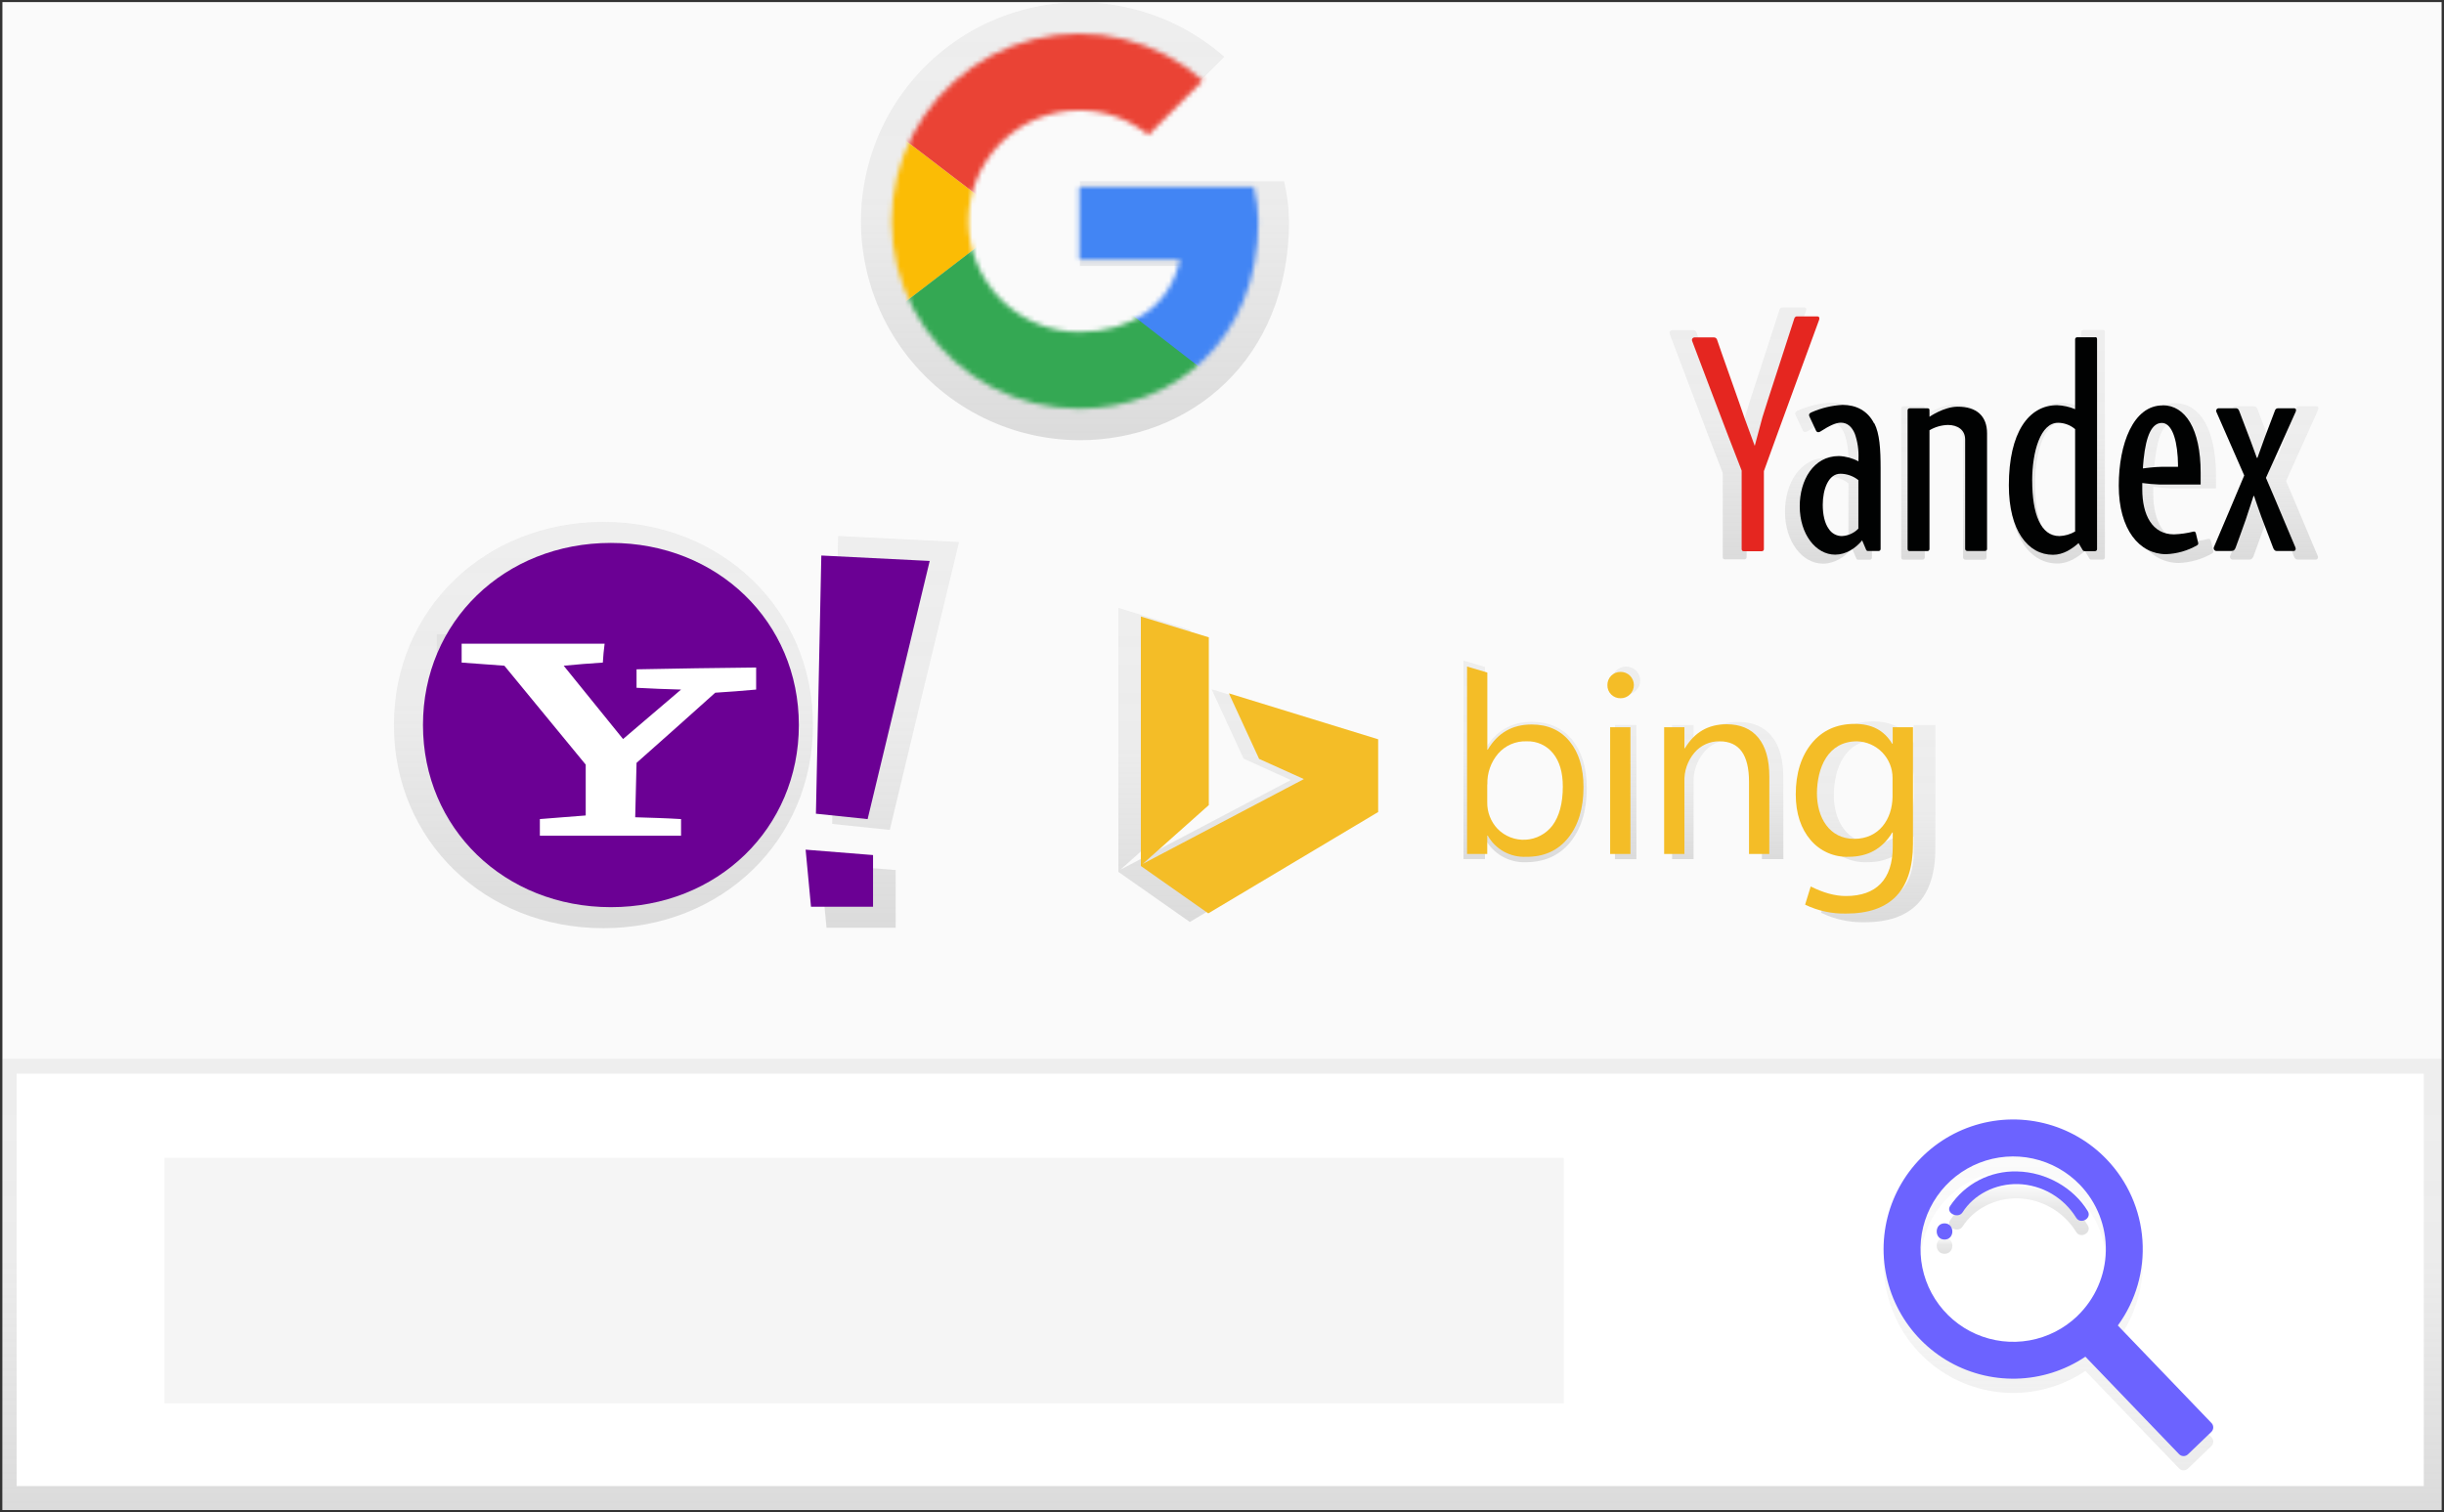 <svg width="509" height="315" viewBox="0 0 509 315" fill="none" xmlns="http://www.w3.org/2000/svg">
<rect x="0" y="0" width="509" height="315" fill="#333333" stroke="none"/>
<g clip-path="url(#clip0_22_325)">
<rect width="508" height="314.126" transform="translate(0.5 0.437)" fill="#FAFAFA"/>
<path d="M508.5 220.583H0.5V314.563H508.5V220.583Z" fill="url(#paint0_linear_22_325)"/>
<path d="M504.789 223.661H3.466V309.567H504.789V223.661Z" fill="white"/>
<path d="M325.683 241.194H34.258V292.32H325.683V241.194Z" fill="#F5F5F5"/>
<path d="M438.73 244.459C435.171 240.752 430.627 238.14 425.635 236.928C420.642 235.716 415.407 235.954 410.546 237.616C405.684 239.278 401.397 242.293 398.19 246.308C394.982 250.323 392.986 255.171 392.438 260.281C391.889 265.392 392.809 270.553 395.091 275.158C397.373 279.763 400.922 283.621 405.32 286.278C409.718 288.935 414.782 290.281 419.918 290.157C425.054 290.034 430.048 288.447 434.314 285.581L453.82 305.884C453.94 306.008 454.083 306.108 454.241 306.178C454.399 306.247 454.57 306.284 454.742 306.288C454.915 306.291 455.087 306.26 455.247 306.197C455.408 306.133 455.555 306.039 455.679 305.919L460.538 301.255C460.663 301.136 460.763 300.993 460.832 300.835C460.901 300.676 460.939 300.506 460.942 300.333C460.945 300.16 460.914 299.988 460.851 299.828C460.788 299.667 460.693 299.52 460.573 299.396L441.067 279.094C444.809 273.967 446.627 267.685 446.2 261.351C445.772 255.017 443.128 249.036 438.73 244.459ZM432.653 277.1C429.901 279.747 426.426 281.518 422.668 282.189C418.91 282.86 415.038 282.401 411.54 280.87C408.043 279.34 405.078 276.806 403.02 273.589C400.962 270.372 399.903 266.617 399.978 262.799C400.053 258.981 401.258 255.27 403.441 252.137C405.623 249.003 408.686 246.588 412.24 245.196C415.795 243.804 419.683 243.497 423.412 244.315C427.141 245.133 430.543 247.039 433.189 249.792C436.735 253.484 438.67 258.433 438.57 263.551C438.469 268.67 436.341 273.539 432.653 277.089V277.1Z" fill="url(#paint1_linear_22_325)"/>
<path d="M404.979 257.801C402.805 257.801 402.805 261.176 404.979 261.176C407.152 261.176 407.146 257.801 404.979 257.801Z" fill="url(#paint2_linear_22_325)"/>
<path d="M420.109 246.988C417.357 246.906 414.629 247.526 412.182 248.791C409.736 250.056 407.652 251.923 406.126 254.216C405.206 255.662 407.822 256.938 408.742 255.499C411.073 251.832 415.53 249.506 420.337 249.629C422.766 249.713 425.137 250.395 427.24 251.615C429.343 252.835 431.112 254.556 432.391 256.623C433.312 258.145 435.73 256.763 434.809 255.254C431.867 250.416 426.145 247.128 420.109 246.988Z" fill="url(#paint3_linear_22_325)"/>
<path d="M438.73 241.492C435.171 237.785 430.627 235.173 425.635 233.961C420.642 232.749 415.407 232.988 410.546 234.649C405.684 236.311 401.397 239.327 398.19 243.342C394.982 247.356 392.986 252.204 392.438 257.315C391.889 262.425 392.809 267.586 395.091 272.191C397.373 276.796 400.922 280.654 405.32 283.311C409.718 285.968 414.782 287.314 419.918 287.191C425.054 287.067 430.048 285.48 434.314 282.615L453.82 302.917C453.94 303.041 454.083 303.141 454.241 303.211C454.399 303.28 454.57 303.318 454.742 303.321C454.915 303.324 455.087 303.293 455.247 303.23C455.408 303.166 455.555 303.072 455.679 302.952L460.538 298.289C460.663 298.169 460.763 298.026 460.832 297.868C460.901 297.709 460.939 297.539 460.942 297.366C460.945 297.193 460.914 297.022 460.851 296.861C460.788 296.7 460.693 296.553 460.573 296.429L441.072 276.115C444.811 270.989 446.626 264.709 446.198 258.377C445.769 252.046 443.126 246.067 438.73 241.492ZM432.653 274.134C429.901 276.78 426.426 278.551 422.668 279.222C418.91 279.893 415.038 279.434 411.54 277.903C408.043 276.373 405.078 273.839 403.02 270.622C400.962 267.405 399.903 263.651 399.978 259.832C400.053 256.014 401.258 252.303 403.441 249.17C405.623 246.037 408.686 243.621 412.24 242.229C415.795 240.837 419.683 240.53 423.412 241.348C427.141 242.167 430.543 244.072 433.189 246.825C436.735 250.517 438.67 255.466 438.57 260.585C438.469 265.703 436.341 270.572 432.653 274.122V274.134Z" fill="#6C63FF"/>
<path d="M404.979 254.84C402.805 254.84 402.805 258.215 404.979 258.215C407.152 258.215 407.146 254.84 404.979 254.84Z" fill="#6C63FF"/>
<path d="M420.109 244.021C417.357 243.939 414.629 244.56 412.182 245.824C409.736 247.089 407.652 248.956 406.126 251.249C405.206 252.695 407.822 253.971 408.742 252.532C411.073 248.865 415.53 246.539 420.337 246.662C422.766 246.746 425.137 247.428 427.24 248.648C429.343 249.868 431.112 251.589 432.391 253.657C433.312 255.178 435.73 253.796 434.809 252.287C431.867 247.449 426.145 244.155 420.109 244.021Z" fill="#6C63FF"/>
<path d="M267.42 37.766H224.917V55.392H249.387C247.109 66.589 237.572 73.019 224.917 73.019C217.838 72.915 211.085 70.028 206.115 64.983C201.146 59.938 198.361 53.14 198.361 46.057C198.361 38.974 201.146 32.176 206.115 27.131C211.085 22.086 217.838 19.2 224.917 19.096C231.043 19.088 236.98 21.215 241.708 25.111L254.975 11.838C249.437 6.971 242.801 3.519 235.636 1.781C228.472 0.042 220.993 0.068 213.841 1.856C206.688 3.644 200.076 7.142 194.572 12.048C189.068 16.954 184.835 23.123 182.237 30.025C179.639 36.928 178.753 44.357 179.655 51.677C180.558 58.997 183.222 65.989 187.418 72.053C191.615 78.117 197.219 83.072 203.751 86.493C210.282 89.914 217.545 91.699 224.917 91.695C247.721 91.695 268.451 75.1 268.451 46.066C268.415 43.27 268.069 40.486 267.42 37.766Z" fill="url(#paint4_linear_22_325)"/>
<mask id="mask0_22_325" style="mask-type:luminance" maskUnits="userSpaceOnUse" x="185" y="7" width="78" height="79">
<path d="M261.157 38.96H224.783V54.057H245.729C243.777 63.646 235.608 69.154 224.783 69.154C218.663 69.154 212.794 66.722 208.467 62.393C204.139 58.063 201.708 52.191 201.708 46.069C201.708 39.946 204.139 34.074 208.467 29.745C212.794 25.416 218.663 22.983 224.783 22.983C230.028 22.976 235.112 24.796 239.162 28.13L250.524 16.764C245.782 12.588 240.099 9.626 233.961 8.132C227.823 6.637 221.415 6.655 215.286 8.184C209.157 9.713 203.49 12.707 198.772 16.91C194.054 21.112 190.426 26.397 188.2 32.311C185.973 38.225 185.214 44.592 185.988 50.864C186.762 57.136 189.046 63.126 192.644 68.321C196.242 73.515 201.046 77.758 206.644 80.686C212.242 83.615 218.466 85.14 224.783 85.131C244.307 85.131 262.071 70.926 262.071 46.078C262.031 43.679 261.724 41.292 261.157 38.96Z" fill="white"/>
</mask>
<g mask="url(#mask0_22_325)">
<path d="M180.393 69.148V22.978L210.567 46.06L180.393 69.148Z" fill="#FBBC05"/>
<path d="M180.393 22.978L210.567 46.06L222.994 35.23L265.567 28.305V3.445H180.393V22.978Z" fill="#EA4335"/>
<path d="M180.393 69.148L233.645 28.305L247.669 30.054L265.567 3.445V88.681H180.393V69.148Z" fill="#34A853"/>
<path d="M265.567 88.681L210.544 46.06L203.441 40.732L265.567 22.978V88.681Z" fill="#4285F4"/>
</g>
<path d="M125.66 108.727C150.405 108.727 169.311 127.047 169.311 151.033C169.311 175.019 150.405 193.351 125.66 193.351C100.916 193.351 82.039 175.025 82.039 151.033C82.039 127.041 100.916 108.727 125.66 108.727Z" fill="url(#paint5_linear_22_325)"/>
<path d="M123.784 136.513C123.883 135.044 123.994 133.599 124.198 132.124H90.988V136.513C94.327 136.723 97.566 137.038 100.893 137.242C107.156 144.866 113.419 152.496 119.787 160.219V172.069C116.239 172.384 112.685 172.594 109.137 172.909V176.732H141.927V172.885C138.379 172.67 134.825 172.571 131.277 172.466C131.382 168.292 131.487 164.008 131.592 159.829C137.75 154.396 143.827 148.964 149.869 143.508C152.997 143.298 156.132 143.094 159.365 142.779V137.679C150.073 137.784 140.884 137.889 131.592 138.093V142.383C135.035 142.593 138.484 142.692 141.927 142.797C137.441 146.661 132.943 150.421 128.457 154.291C123.86 148.649 119.269 142.907 114.672 137.259C117.725 136.939 120.749 136.735 123.784 136.513Z" fill="url(#paint6_linear_22_325)"/>
<path d="M199.73 112.918L174.56 111.659C174.141 131.617 173.721 151.674 173.308 171.632C177.275 172.046 181.348 172.466 185.31 172.885C190.099 152.826 194.906 132.837 199.73 112.918ZM172.131 193.252H186.539V181.244L170.878 179.991C171.292 184.479 171.717 188.868 172.131 193.252Z" fill="url(#paint7_linear_22_325)"/>
<path d="M127.233 113.098C149.426 113.098 166.374 129.524 166.374 151.039C166.374 172.553 149.42 188.973 127.233 188.973C105.047 188.973 88.092 172.542 88.092 151.027C88.092 129.513 105.041 113.098 127.233 113.098Z" fill="#6B0094"/>
<path d="M125.55 138.023C125.637 136.705 125.736 135.394 125.923 134.088H96.144V138.023C99.133 138.209 102.041 138.489 105.041 138.676C110.658 145.513 116.274 152.356 121.984 159.281V169.872C118.803 170.152 115.616 170.338 112.435 170.624V174.086H141.84V170.624C138.659 170.431 135.472 170.344 132.291 170.245C132.39 166.503 132.477 162.667 132.57 158.914C138.088 154.041 143.53 149.173 148.96 144.3C151.762 144.114 154.576 143.927 157.478 143.648V139.054C149.146 139.154 140.902 139.241 132.57 139.427V143.275C135.658 143.461 138.752 143.549 141.84 143.648C137.814 147.116 133.782 150.485 129.762 153.953C125.643 148.894 121.518 143.741 117.399 138.681C120.114 138.396 122.823 138.209 125.55 138.023Z" fill="white"/>
<path d="M193.624 116.852L171.053 115.721C170.674 133.616 170.301 151.604 169.928 169.505C173.483 169.878 177.136 170.251 180.695 170.63C185.003 152.642 189.313 134.716 193.624 116.852ZM168.903 188.892H181.826V178.12L167.784 176.995C168.151 181.023 168.53 184.957 168.903 188.892Z" fill="#6B0094"/>
<path d="M247.797 192.057L232.917 181.623V126.639L247.89 131.226V168.199L233.348 181.162L268.836 162.487L259.001 158.033L252.341 143.589L285.231 153.673V169.755L247.797 192.057Z" fill="url(#paint8_linear_22_325)"/>
<path d="M309.392 174.92H309.264V178.953H304.795V137.609L309.264 138.944V155.941H309.375C311.573 152.234 314.789 150.378 319.023 150.374C322.604 150.374 325.407 151.623 327.431 154.122C329.454 156.621 330.468 159.971 330.472 164.171C330.472 168.834 329.336 172.575 327.064 175.392C324.791 178.209 321.684 179.614 317.741 179.606C316.054 179.669 314.381 179.264 312.908 178.438C311.435 177.611 310.219 176.394 309.392 174.92ZM309.264 163.658V167.558C309.215 169.736 310.022 171.846 311.513 173.433C312.315 174.253 313.282 174.892 314.351 175.307C315.42 175.721 316.565 175.901 317.71 175.836C318.854 175.77 319.971 175.46 320.986 174.926C322 174.392 322.889 173.646 323.591 172.74C325.145 170.668 325.922 167.787 325.922 164.095C325.922 160.987 325.203 158.55 323.766 156.786C323.068 155.921 322.178 155.231 321.166 154.772C320.155 154.312 319.05 154.096 317.94 154.14C316.758 154.096 315.582 154.317 314.497 154.787C313.413 155.257 312.447 155.964 311.67 156.856C310.047 158.743 309.188 161.17 309.264 163.658Z" fill="url(#paint9_linear_22_325)"/>
<path d="M338.629 144.673C338.251 144.681 337.875 144.613 337.524 144.472C337.172 144.332 336.853 144.123 336.584 143.857C336.306 143.59 336.087 143.267 335.942 142.909C335.796 142.552 335.727 142.168 335.739 141.782C335.732 141.398 335.802 141.015 335.946 140.659C336.09 140.302 336.304 139.978 336.576 139.706C336.848 139.434 337.172 139.219 337.529 139.075C337.885 138.931 338.268 138.861 338.652 138.868C339.038 138.862 339.42 138.932 339.778 139.075C340.137 139.219 340.463 139.431 340.738 139.701C341.01 139.972 341.226 140.294 341.373 140.649C341.521 141.003 341.597 141.384 341.597 141.768C341.597 142.152 341.521 142.532 341.373 142.887C341.226 143.241 341.01 143.563 340.738 143.834C340.462 144.111 340.133 144.328 339.77 144.472C339.407 144.616 339.019 144.685 338.629 144.673ZM340.808 178.977H336.339V151.027H340.808V178.977Z" fill="url(#paint10_linear_22_325)"/>
<path d="M371.413 178.959H366.945V163.029C366.945 157.103 364.781 154.14 360.454 154.14C359.4 154.118 358.354 154.333 357.394 154.77C356.433 155.207 355.584 155.854 354.907 156.664C353.407 158.439 352.624 160.711 352.711 163.035V178.965H348.242V151.027H352.711V155.69H352.822C354.931 152.162 357.984 150.397 361.98 150.397C365.033 150.397 367.364 151.385 368.972 153.359C370.58 155.333 371.388 158.183 371.396 161.91L371.413 178.959Z" fill="url(#paint11_linear_22_325)"/>
<path d="M403.067 176.733C403.067 186.987 398.16 192.115 388.344 192.115C385.205 192.187 382.093 191.51 379.267 190.139L380.491 186.135C383.223 187.487 385.734 188.239 388.251 188.239C394.893 188.239 398.57 184.631 398.57 177.321V174.267H398.459C396.334 177.83 393.136 179.612 388.863 179.612C387.275 179.667 385.695 179.361 384.242 178.715C382.79 178.07 381.503 177.103 380.479 175.887C378.364 173.404 377.21 170.029 377.21 165.844C377.21 161.099 378.44 157.369 380.706 154.571C382.973 151.773 386.171 150.293 390.133 150.293C393.897 150.293 396.618 151.657 398.436 154.676H398.546V151.027H403.067V176.733ZM398.599 166.34V162.219C398.604 160.113 397.785 158.089 396.317 156.58C394.849 155.071 392.849 154.197 390.745 154.145C384.272 154.145 381.959 160.039 381.912 165.599C381.912 170.909 384.61 175.648 390.116 175.648C395.622 175.648 398.517 171.282 398.57 166.328L398.599 166.34Z" fill="url(#paint12_linear_22_325)"/>
<path d="M251.642 190.267L237.601 180.399V128.428L251.753 132.765V167.709L238.009 179.95L271.551 162.294L262.229 158.086L255.936 144.435L287.025 154V169.155L251.642 190.267Z" fill="#F4BD27"/>
<path d="M309.847 174.069H309.742V177.898H305.535V138.845L309.759 140.104V156.168H309.847C311.925 152.671 314.966 150.922 318.971 150.922C322.354 150.922 325.003 152.103 326.918 154.466C328.833 156.829 329.79 159.996 329.79 163.967C329.79 168.385 328.716 171.922 326.568 174.576C324.42 177.23 321.488 178.532 317.771 178.481C316.172 178.548 314.585 178.171 313.187 177.392C311.789 176.614 310.633 175.463 309.847 174.069ZM309.742 163.419V167.103C309.701 169.163 310.471 171.156 311.886 172.652C312.643 173.428 313.557 174.033 314.568 174.425C315.578 174.817 316.661 174.987 317.743 174.925C318.825 174.862 319.881 174.568 320.839 174.063C321.798 173.557 322.637 172.851 323.3 171.994C324.752 170.051 325.479 167.33 325.479 163.833C325.479 160.895 324.801 158.593 323.445 156.926C322.785 156.108 321.943 155.456 320.986 155.021C320.029 154.587 318.984 154.383 317.934 154.425C316.817 154.383 315.706 154.592 314.681 155.036C313.655 155.48 312.742 156.147 312.008 156.99C310.49 158.774 309.69 161.06 309.765 163.402L309.742 163.419Z" fill="#F4BD27"/>
<path d="M337.498 145.455C337.141 145.461 336.785 145.396 336.453 145.263C336.12 145.13 335.818 144.931 335.564 144.679C335.302 144.427 335.095 144.122 334.958 143.785C334.82 143.447 334.755 143.085 334.766 142.721C334.759 142.359 334.825 141.999 334.959 141.663C335.094 141.327 335.294 141.021 335.549 140.764C335.804 140.507 336.108 140.303 336.443 140.166C336.777 140.029 337.137 139.96 337.498 139.964C337.863 139.957 338.224 140.023 338.563 140.158C338.901 140.293 339.209 140.495 339.468 140.751C339.725 141.006 339.93 141.311 340.069 141.646C340.209 141.981 340.28 142.34 340.28 142.703C340.28 143.066 340.209 143.426 340.069 143.761C339.93 144.096 339.725 144.4 339.468 144.656C339.21 144.915 338.903 145.12 338.565 145.257C338.226 145.394 337.864 145.461 337.498 145.455ZM339.561 177.898H335.337V151.487H339.561V177.898Z" fill="#F4BD27"/>
<path d="M368.483 177.898H364.259V162.831C364.259 157.227 362.214 154.425 358.123 154.425C357.127 154.404 356.138 154.608 355.23 155.02C354.323 155.433 353.519 156.044 352.88 156.809C351.464 158.489 350.725 160.635 350.806 162.831V177.898H346.582V151.487H350.806V155.871H350.911C352.903 152.537 355.789 150.87 359.568 150.87C362.454 150.87 364.663 151.802 366.193 153.668C367.723 155.533 368.488 158.226 368.488 161.746L368.483 177.898Z" fill="#F4BD27"/>
<path d="M398.406 175.771C398.406 185.462 393.769 190.308 384.493 190.308C381.536 190.376 378.604 189.741 375.94 188.454L377.106 184.666C379.692 185.942 382.07 186.653 384.441 186.653C390.722 186.653 394.194 183.243 394.194 176.336V173.422H394.089C392.054 176.795 389.026 178.481 385.006 178.481C383.507 178.537 382.014 178.251 380.642 177.645C379.269 177.039 378.052 176.129 377.082 174.984C375.084 172.652 373.994 169.446 373.994 165.494C373.994 161.006 375.16 157.485 377.315 154.839C379.471 152.193 382.483 150.794 386.229 150.794C389.784 150.794 392.359 152.082 394.078 154.932H394.182V151.487H398.406V175.771ZM394.153 165.949V162.055C394.159 160.069 393.388 158.16 392.005 156.734C390.623 155.309 388.738 154.48 386.754 154.425C380.636 154.425 378.451 159.992 378.405 165.25C378.405 170.268 380.957 174.745 386.16 174.745C391.362 174.745 394.101 170.63 394.153 165.949Z" fill="#F4BD27"/>
<path d="M407.175 84.274C404.081 84.274 400.859 86.536 400.859 86.536V85.085C400.859 84.764 400.731 84.636 400.417 84.636H396.466C396.403 84.628 396.339 84.635 396.278 84.654C396.217 84.673 396.161 84.705 396.113 84.747C396.065 84.789 396.026 84.841 396 84.899C395.974 84.958 395.96 85.021 395.959 85.085V116.065C395.959 116.386 396.088 116.578 396.408 116.578H400.422C400.486 116.577 400.549 116.562 400.607 116.535C400.665 116.508 400.717 116.469 400.758 116.421C400.8 116.372 400.831 116.316 400.85 116.254C400.868 116.193 400.873 116.129 400.865 116.065V89.544C402.119 88.812 403.539 88.411 404.99 88.378C407.146 88.378 408.841 89.45 408.841 91.642V116.077C408.835 116.145 408.844 116.214 408.867 116.279C408.89 116.343 408.928 116.402 408.976 116.451C409.024 116.5 409.082 116.538 409.147 116.562C409.211 116.586 409.28 116.595 409.348 116.59H413.293C413.357 116.589 413.42 116.574 413.477 116.547C413.535 116.52 413.587 116.481 413.629 116.432C413.67 116.384 413.702 116.327 413.72 116.266C413.738 116.205 413.744 116.14 413.735 116.077V90.237C413.735 86.349 411.347 84.274 407.175 84.274Z" fill="url(#paint13_linear_22_325)"/>
<path d="M437.885 68.734H433.947C433.883 68.727 433.819 68.733 433.758 68.752C433.697 68.772 433.641 68.803 433.593 68.846C433.545 68.888 433.507 68.94 433.481 68.998C433.454 69.056 433.44 69.119 433.44 69.183V84.811C432.167 84.278 430.81 83.976 429.431 83.919C423.023 83.919 418.618 90.057 418.618 101.854C418.618 111.962 422.9 117.388 428.488 117.388C430.818 117.388 432.787 116.036 434.209 114.771L435.071 116.234C435.116 116.348 435.198 116.443 435.304 116.505C435.409 116.566 435.533 116.59 435.654 116.572H437.926C437.991 116.572 438.054 116.558 438.113 116.531C438.171 116.505 438.224 116.466 438.266 116.417C438.309 116.369 438.34 116.312 438.359 116.25C438.378 116.188 438.383 116.123 438.375 116.059V69.177C438.375 68.857 438.247 68.729 437.932 68.729L437.885 68.734ZM423.827 100.793C423.827 94.294 425.726 87.853 429.606 87.853C431.007 87.865 432.36 88.369 433.428 89.276V112.183C432.365 112.806 431.164 113.156 429.933 113.203C425.691 113.197 423.827 108.208 423.827 100.811V100.793Z" fill="url(#paint14_linear_22_325)"/>
<path d="M453.01 83.983C446.438 83.983 443.193 92.592 443.193 101.965C443.193 111.775 447.819 117.272 453.774 117.272C456.209 117.182 458.587 116.502 460.701 115.29C460.806 115.239 460.889 115.152 460.934 115.045C460.979 114.937 460.983 114.817 460.946 114.707L460.445 112.632C460.437 112.574 460.418 112.517 460.388 112.466C460.358 112.416 460.318 112.371 460.271 112.336C460.224 112.301 460.17 112.275 460.113 112.261C460.056 112.247 459.996 112.244 459.938 112.253C458.5 112.617 457.027 112.828 455.545 112.883C450.674 112.883 448.443 108.546 448.443 102.793V101.394C449.727 101.574 451.021 101.687 452.317 101.732H461.505V99.074C461.505 89.258 458.073 84.006 453.016 84.006L453.01 83.983ZM452.696 97.722C451.239 97.722 448.617 98.083 448.617 98.083C448.617 98.083 448.652 97.028 448.781 96.014C449.363 90.634 450.633 87.912 452.859 87.912C454.782 87.912 456.104 90.698 456.419 95.571C456.483 96.585 456.483 97.722 456.483 97.722H452.737H452.696Z" fill="url(#paint15_linear_22_325)"/>
<path d="M388.455 88.005C386.993 85.125 384.377 83.866 381.417 83.866C379.04 83.99 376.705 84.543 374.525 85.499C374.134 85.673 373.889 85.831 373.889 86.134C373.906 86.341 373.972 86.541 374.082 86.717L375.428 89.596C375.465 89.711 375.537 89.812 375.634 89.884C375.731 89.956 375.849 89.996 375.969 89.998C376.165 89.983 376.351 89.91 376.505 89.788C378.451 88.541 379.879 87.859 381.003 87.859C382.495 87.859 383.509 88.85 384.132 90.342C384.747 92.117 385.022 93.992 384.942 95.868C384.942 96.154 384.942 96.521 384.942 96.521C383.58 95.8 382.071 95.401 380.531 95.355C374.827 95.355 371.751 100.782 371.751 106.582C371.751 112.836 375.346 117.418 379.669 117.418C382.075 117.418 384.254 116.001 385.711 114.223C385.711 114.223 386.486 116.077 386.591 116.298C386.624 116.401 386.693 116.487 386.785 116.543C386.877 116.599 386.986 116.619 387.092 116.601H389.422C389.486 116.6 389.549 116.586 389.607 116.559C389.665 116.532 389.717 116.492 389.758 116.444C389.8 116.396 389.831 116.339 389.85 116.278C389.868 116.216 389.873 116.152 389.865 116.089V98.089C389.865 93.671 389.644 90.302 388.478 88.005H388.455ZM384.959 111.548C383.982 112.557 382.657 113.153 381.254 113.215C380.672 113.213 380.101 113.065 379.591 112.784C379.082 112.503 378.652 112.098 378.341 111.606C377.42 110.335 376.995 108.377 376.995 106.214C376.995 102.787 378.259 99.272 380.939 99.272C382.403 99.279 383.822 99.78 384.965 100.694V111.554L384.959 111.548Z" fill="url(#paint16_linear_22_325)"/>
<path d="M482.352 84.636H478.856C478.704 84.626 478.554 84.667 478.428 84.752C478.302 84.838 478.209 84.963 478.163 85.108C477.941 85.691 476.45 89.614 475.832 91.24C475.395 92.406 474.224 95.722 474.224 95.722H474.09C474.09 95.722 473.228 93.303 472.762 92.103C472.389 91.123 470.431 85.959 470.175 85.318C470.041 84.974 469.895 84.636 469.388 84.636H465.525C465.437 84.641 465.351 84.666 465.274 84.709C465.197 84.752 465.131 84.812 465.08 84.884C465.03 84.957 464.997 85.04 464.983 85.127C464.969 85.214 464.975 85.303 465.001 85.388C465.141 85.679 471.276 99.674 471.276 99.674C471.276 99.674 464.686 115.348 464.494 115.698C464.442 115.788 464.415 115.889 464.416 115.993C464.417 116.097 464.445 116.198 464.497 116.287C464.55 116.376 464.626 116.449 464.716 116.5C464.807 116.55 464.909 116.575 465.013 116.572H468.386C468.969 116.572 469.184 116.269 469.359 115.785C469.843 114.427 470.565 112.533 471.59 109.607C472.266 107.666 473.338 104.268 473.338 104.268H473.455C473.455 104.268 474.62 107.736 475.063 108.867C476.164 111.734 477.58 115.477 477.726 115.861C477.871 116.246 478.098 116.561 478.495 116.561H482.305C482.684 116.561 482.888 116.129 482.684 115.75C482.258 114.853 478.605 106.005 476.1 100.193C476.1 100.193 482.655 85.714 482.783 85.359C482.911 85.003 482.87 84.624 482.334 84.624L482.352 84.636Z" fill="url(#paint17_linear_22_325)"/>
<path d="M375.742 64.071H371.303C371.149 64.052 370.995 64.09 370.867 64.177C370.739 64.263 370.648 64.394 370.609 64.543C370.551 64.823 363.956 84.945 363.472 86.647C363.134 87.812 362.021 92.033 361.759 93.058L359.464 86.787C358.881 85.038 353.562 70.11 353.404 69.51C353.317 69.183 353.165 68.775 352.594 68.775H348.26C348.175 68.779 348.092 68.802 348.017 68.841C347.942 68.88 347.877 68.935 347.825 69.002C347.774 69.07 347.737 69.147 347.719 69.23C347.7 69.312 347.7 69.398 347.718 69.481C347.828 69.714 355.653 90.558 358.788 98.52V116.007C358.788 116.328 358.916 116.52 359.236 116.52H363.315C363.379 116.519 363.442 116.504 363.5 116.477C363.557 116.45 363.609 116.411 363.651 116.362C363.693 116.314 363.724 116.257 363.742 116.196C363.76 116.135 363.766 116.07 363.758 116.007V98.637C366.391 91.269 375.993 65.051 376.127 64.753C376.261 64.456 376.22 64.019 375.678 64.019L375.742 64.071Z" fill="url(#paint18_linear_22_325)"/>
<path d="M407.729 84.717C404.85 84.717 401.844 86.822 401.844 86.822V85.469C401.844 85.172 401.727 85.055 401.43 85.055H397.754C397.695 85.049 397.636 85.055 397.58 85.073C397.523 85.09 397.471 85.12 397.427 85.158C397.382 85.197 397.347 85.245 397.322 85.299C397.297 85.352 397.283 85.41 397.282 85.469V114.317C397.282 114.614 397.399 114.795 397.696 114.795H401.43C401.49 114.793 401.549 114.78 401.602 114.754C401.656 114.729 401.704 114.693 401.743 114.648C401.782 114.603 401.812 114.55 401.829 114.493C401.846 114.436 401.851 114.376 401.844 114.317V89.625C403.01 88.939 404.331 88.56 405.683 88.524C407.688 88.524 409.272 89.52 409.272 91.561V114.293C409.266 114.357 409.274 114.421 409.296 114.482C409.317 114.542 409.352 114.597 409.397 114.643C409.442 114.688 409.496 114.724 409.556 114.746C409.616 114.768 409.681 114.777 409.744 114.771H413.421C413.481 114.771 413.54 114.758 413.594 114.733C413.649 114.708 413.697 114.672 413.736 114.626C413.775 114.581 413.804 114.528 413.821 114.47C413.838 114.413 413.843 114.353 413.834 114.293V90.272C413.84 86.647 411.62 84.717 407.729 84.717Z" fill="#010202"/>
<path d="M436.324 70.25H432.648C432.589 70.243 432.53 70.249 432.473 70.267C432.417 70.285 432.365 70.314 432.32 70.353C432.276 70.392 432.24 70.44 432.215 70.493C432.19 70.547 432.177 70.605 432.176 70.664V85.236C430.99 84.741 429.725 84.461 428.441 84.408C422.469 84.408 418.373 90.121 418.373 101.108C418.373 110.522 422.358 115.57 427.561 115.57C429.752 115.57 431.564 114.311 432.892 113.133L433.696 114.497C433.736 114.599 433.809 114.685 433.903 114.742C433.996 114.799 434.106 114.823 434.215 114.812H436.33C436.389 114.811 436.448 114.797 436.502 114.772C436.556 114.747 436.604 114.71 436.643 114.665C436.682 114.62 436.711 114.567 436.728 114.51C436.746 114.453 436.751 114.393 436.743 114.334V70.646C436.743 70.349 436.627 70.233 436.33 70.233L436.324 70.25ZM423.232 100.117C423.232 94.061 424.98 88.069 428.616 88.069C429.921 88.08 431.18 88.548 432.176 89.392V110.72C431.179 111.302 430.054 111.629 428.901 111.67C424.974 111.67 423.238 107.001 423.238 100.117H423.232Z" fill="#010202"/>
<path d="M450.406 84.449C444.283 84.449 441.265 92.464 441.265 101.19C441.265 110.324 445.576 115.442 451.111 115.442C453.379 115.36 455.592 114.728 457.561 113.6C457.667 113.551 457.75 113.463 457.793 113.354C457.835 113.245 457.833 113.124 457.788 113.017L457.322 111.087C457.316 111.032 457.298 110.979 457.271 110.931C457.243 110.883 457.206 110.842 457.162 110.808C457.118 110.775 457.068 110.751 457.014 110.738C456.96 110.725 456.904 110.723 456.85 110.732C455.515 111.068 454.148 111.264 452.772 111.315C448.239 111.315 446.159 107.281 446.159 101.918V100.619C447.355 100.787 448.558 100.892 449.765 100.933H458.318V98.456C458.318 89.316 455.12 84.426 450.412 84.426L450.406 84.449ZM450.109 97.244C448.757 97.244 446.293 97.576 446.293 97.576C446.293 97.576 446.328 96.591 446.444 95.647C446.974 90.634 448.192 88.104 450.231 88.104C452.026 88.104 453.249 90.698 453.546 95.239C453.605 96.183 453.605 97.244 453.605 97.244H450.109Z" fill="#010202"/>
<path d="M390.308 88.197C388.95 85.516 386.527 84.344 383.753 84.344C381.543 84.459 379.372 84.972 377.344 85.86C376.983 86.023 376.762 86.169 376.762 86.443C376.778 86.633 376.84 86.817 376.942 86.979L378.195 89.66C378.229 89.769 378.296 89.863 378.387 89.93C378.478 89.997 378.589 90.034 378.702 90.033C378.884 90.02 379.059 89.953 379.203 89.841C381.015 88.675 382.343 88.046 383.392 88.046C384.785 88.046 385.723 88.967 386.305 90.377C386.877 92.03 387.132 93.776 387.057 95.524C387.057 95.787 387.057 96.107 387.057 96.107C385.799 95.432 384.404 95.053 382.978 95C377.665 95 374.822 100.053 374.822 105.451C374.822 111.28 378.172 115.541 382.192 115.541C384.435 115.541 386.463 114.223 387.82 112.562C387.82 112.562 388.543 114.311 388.636 114.497C388.667 114.593 388.73 114.674 388.816 114.726C388.901 114.779 389.003 114.799 389.102 114.783H391.252C391.311 114.782 391.37 114.768 391.424 114.743C391.478 114.717 391.526 114.681 391.565 114.636C391.604 114.591 391.633 114.538 391.65 114.481C391.668 114.424 391.673 114.364 391.665 114.305V97.582C391.665 93.472 391.456 90.336 390.372 88.197H390.308ZM387.034 110.12C386.124 111.058 384.89 111.613 383.584 111.67C383.042 111.669 382.509 111.531 382.035 111.269C381.56 111.008 381.159 110.63 380.869 110.172C380.013 109.006 379.617 107.17 379.617 105.154C379.617 101.965 380.782 98.689 383.287 98.689C384.649 98.696 385.969 99.162 387.034 100.012V110.12Z" fill="#010202"/>
<path d="M477.726 85.05H474.451C474.309 85.04 474.169 85.079 474.051 85.159C473.934 85.24 473.847 85.357 473.804 85.493C473.595 86.04 472.214 89.689 471.643 91.199C471.241 92.278 470.146 95.373 470.146 95.373H470.017C470.017 95.373 469.213 93.123 468.782 91.998C468.433 91.088 466.609 86.274 466.376 85.679C466.254 85.359 466.114 85.044 465.648 85.044H462.059C461.976 85.046 461.894 85.067 461.821 85.107C461.748 85.146 461.685 85.202 461.637 85.27C461.59 85.338 461.559 85.416 461.547 85.498C461.535 85.581 461.543 85.665 461.569 85.743C461.697 86.011 467.396 99.045 467.396 99.045C467.396 99.045 461.26 113.617 461.08 113.967C461.044 114.051 461.028 114.143 461.034 114.235C461.04 114.327 461.068 114.416 461.115 114.495C461.162 114.574 461.228 114.641 461.305 114.69C461.383 114.739 461.472 114.769 461.563 114.777H464.71C465.246 114.777 465.455 114.497 465.619 114.043C466.073 112.778 466.743 111.012 467.699 108.289C468.328 106.482 469.33 103.317 469.33 103.317H469.441C469.441 103.317 470.536 106.547 470.938 107.602C471.963 110.271 473.268 113.757 473.42 114.124C473.571 114.491 473.769 114.777 474.137 114.777H477.702C478.058 114.777 478.221 114.375 478.052 114.025C477.656 113.186 474.271 104.955 471.917 99.54C471.917 99.54 478.017 86.064 478.133 85.726C478.25 85.388 478.215 85.038 477.714 85.038L477.726 85.05Z" fill="#010202"/>
<path d="M378.469 65.907H374.338C374.194 65.888 374.049 65.922 373.929 66.004C373.81 66.086 373.725 66.209 373.691 66.35C373.639 66.613 367.492 85.37 367.049 86.932C366.735 88.04 365.698 91.945 365.453 92.884L363.315 87.055C362.796 85.446 357.821 71.526 357.675 70.973C357.593 70.67 357.453 70.285 356.917 70.285H352.886C352.803 70.287 352.721 70.309 352.648 70.348C352.575 70.387 352.512 70.443 352.464 70.511C352.417 70.579 352.386 70.657 352.374 70.74C352.362 70.822 352.37 70.906 352.396 70.984C352.495 71.2 359.784 90.61 362.726 98.025V114.346C362.726 114.643 362.843 114.824 363.14 114.824H366.944C367.004 114.822 367.063 114.809 367.117 114.783C367.171 114.758 367.219 114.722 367.258 114.677C367.297 114.632 367.326 114.579 367.343 114.522C367.36 114.465 367.366 114.405 367.358 114.346V98.141C369.811 91.281 378.778 66.869 378.871 66.595C378.964 66.321 378.952 65.907 378.451 65.907H378.469Z" fill="#E52620"/>
</g>
<defs>
<linearGradient id="paint0_linear_22_325" x1="254.497" y1="314.563" x2="254.497" y2="220.583" gradientUnits="userSpaceOnUse">
<stop stop-color="#808080" stop-opacity="0.25"/>
<stop offset="0.54" stop-color="#808080" stop-opacity="0.12"/>
<stop offset="1" stop-color="#808080" stop-opacity="0.1"/>
</linearGradient>
<linearGradient id="paint1_linear_22_325" x1="426.641" y1="306.286" x2="426.641" y2="236.17" gradientUnits="userSpaceOnUse">
<stop stop-color="#B3B3B3" stop-opacity="0.25"/>
<stop offset="0.54" stop-color="#B3B3B3" stop-opacity="0.1"/>
<stop offset="1" stop-color="#B3B3B3" stop-opacity="0.05"/>
</linearGradient>
<linearGradient id="paint2_linear_22_325" x1="404.979" y1="261.176" x2="404.979" y2="257.801" gradientUnits="userSpaceOnUse">
<stop stop-opacity="0.12"/>
<stop offset="0.55" stop-opacity="0.09"/>
<stop offset="1" stop-opacity="0.02"/>
</linearGradient>
<linearGradient id="paint3_linear_22_325" x1="420.476" y1="257.305" x2="420.476" y2="246.982" gradientUnits="userSpaceOnUse">
<stop stop-opacity="0.12"/>
<stop offset="0.55" stop-opacity="0.09"/>
<stop offset="1" stop-opacity="0.02"/>
</linearGradient>
<linearGradient id="paint4_linear_22_325" x1="223.88" y1="91.695" x2="223.88" y2="0.437" gradientUnits="userSpaceOnUse">
<stop stop-color="#808080" stop-opacity="0.25"/>
<stop offset="0.54" stop-color="#808080" stop-opacity="0.12"/>
<stop offset="1" stop-color="#808080" stop-opacity="0.1"/>
</linearGradient>
<linearGradient id="paint5_linear_22_325" x1="125.666" y1="193.357" x2="125.666" y2="108.727" gradientUnits="userSpaceOnUse">
<stop stop-color="#808080" stop-opacity="0.25"/>
<stop offset="0.54" stop-color="#808080" stop-opacity="0.12"/>
<stop offset="1" stop-color="#808080" stop-opacity="0.1"/>
</linearGradient>
<linearGradient id="paint6_linear_22_325" x1="125.194" y1="176.744" x2="125.194" y2="132.136" gradientUnits="userSpaceOnUse">
<stop stop-color="#808080" stop-opacity="0.25"/>
<stop offset="0.54" stop-color="#808080" stop-opacity="0.12"/>
<stop offset="1" stop-color="#808080" stop-opacity="0.1"/>
</linearGradient>
<linearGradient id="paint7_linear_22_325" x1="185.292" y1="193.252" x2="185.292" y2="111.653" gradientUnits="userSpaceOnUse">
<stop stop-color="#808080" stop-opacity="0.25"/>
<stop offset="0.54" stop-color="#808080" stop-opacity="0.12"/>
<stop offset="1" stop-color="#808080" stop-opacity="0.1"/>
</linearGradient>
<linearGradient id="paint8_linear_22_325" x1="259.071" y1="192.057" x2="259.071" y2="126.639" gradientUnits="userSpaceOnUse">
<stop stop-color="#808080" stop-opacity="0.25"/>
<stop offset="0.54" stop-color="#808080" stop-opacity="0.12"/>
<stop offset="1" stop-color="#808080" stop-opacity="0.1"/>
</linearGradient>
<linearGradient id="paint9_linear_22_325" x1="317.654" y1="179.612" x2="317.654" y2="137.609" gradientUnits="userSpaceOnUse">
<stop stop-color="#808080" stop-opacity="0.25"/>
<stop offset="0.54" stop-color="#808080" stop-opacity="0.12"/>
<stop offset="1" stop-color="#808080" stop-opacity="0.1"/>
</linearGradient>
<linearGradient id="paint10_linear_22_325" x1="338.658" y1="178.959" x2="338.658" y2="138.839" gradientUnits="userSpaceOnUse">
<stop stop-color="#808080" stop-opacity="0.25"/>
<stop offset="0.54" stop-color="#808080" stop-opacity="0.12"/>
<stop offset="1" stop-color="#808080" stop-opacity="0.1"/>
</linearGradient>
<linearGradient id="paint11_linear_22_325" x1="359.825" y1="178.959" x2="359.825" y2="150.374" gradientUnits="userSpaceOnUse">
<stop stop-color="#808080" stop-opacity="0.25"/>
<stop offset="0.54" stop-color="#808080" stop-opacity="0.12"/>
<stop offset="1" stop-color="#808080" stop-opacity="0.1"/>
</linearGradient>
<linearGradient id="paint12_linear_22_325" x1="390.127" y1="192.103" x2="390.127" y2="150.293" gradientUnits="userSpaceOnUse">
<stop stop-color="#808080" stop-opacity="0.25"/>
<stop offset="0.54" stop-color="#808080" stop-opacity="0.12"/>
<stop offset="1" stop-color="#808080" stop-opacity="0.1"/>
</linearGradient>
<linearGradient id="paint13_linear_22_325" x1="404.845" y1="116.572" x2="404.845" y2="84.274" gradientUnits="userSpaceOnUse">
<stop stop-color="#808080" stop-opacity="0.25"/>
<stop offset="0.54" stop-color="#808080" stop-opacity="0.12"/>
<stop offset="1" stop-color="#808080" stop-opacity="0.1"/>
</linearGradient>
<linearGradient id="paint14_linear_22_325" x1="428.47" y1="117.388" x2="428.47" y2="68.734" gradientUnits="userSpaceOnUse">
<stop stop-color="#808080" stop-opacity="0.25"/>
<stop offset="0.54" stop-color="#808080" stop-opacity="0.12"/>
<stop offset="1" stop-color="#808080" stop-opacity="0.1"/>
</linearGradient>
<linearGradient id="paint15_linear_22_325" x1="452.346" y1="117.272" x2="452.346" y2="83.983" gradientUnits="userSpaceOnUse">
<stop stop-color="#808080" stop-opacity="0.25"/>
<stop offset="0.54" stop-color="#808080" stop-opacity="0.12"/>
<stop offset="1" stop-color="#808080" stop-opacity="0.1"/>
</linearGradient>
<linearGradient id="paint16_linear_22_325" x1="380.799" y1="117.388" x2="380.799" y2="83.866" gradientUnits="userSpaceOnUse">
<stop stop-color="#808080" stop-opacity="0.25"/>
<stop offset="0.54" stop-color="#808080" stop-opacity="0.12"/>
<stop offset="1" stop-color="#808080" stop-opacity="0.1"/>
</linearGradient>
<linearGradient id="paint17_linear_22_325" x1="473.641" y1="116.572" x2="473.641" y2="84.63" gradientUnits="userSpaceOnUse">
<stop stop-color="#808080" stop-opacity="0.25"/>
<stop offset="0.54" stop-color="#808080" stop-opacity="0.12"/>
<stop offset="1" stop-color="#808080" stop-opacity="0.1"/>
</linearGradient>
<linearGradient id="paint18_linear_22_325" x1="361.969" y1="116.572" x2="361.969" y2="64.071" gradientUnits="userSpaceOnUse">
<stop stop-color="#808080" stop-opacity="0.25"/>
<stop offset="0.54" stop-color="#808080" stop-opacity="0.12"/>
<stop offset="1" stop-color="#808080" stop-opacity="0.1"/>
</linearGradient>
<clipPath id="clip0_22_325">
<rect width="508" height="314.126" fill="white" transform="translate(0.5 0.437)"/>
</clipPath>
</defs>
</svg>
